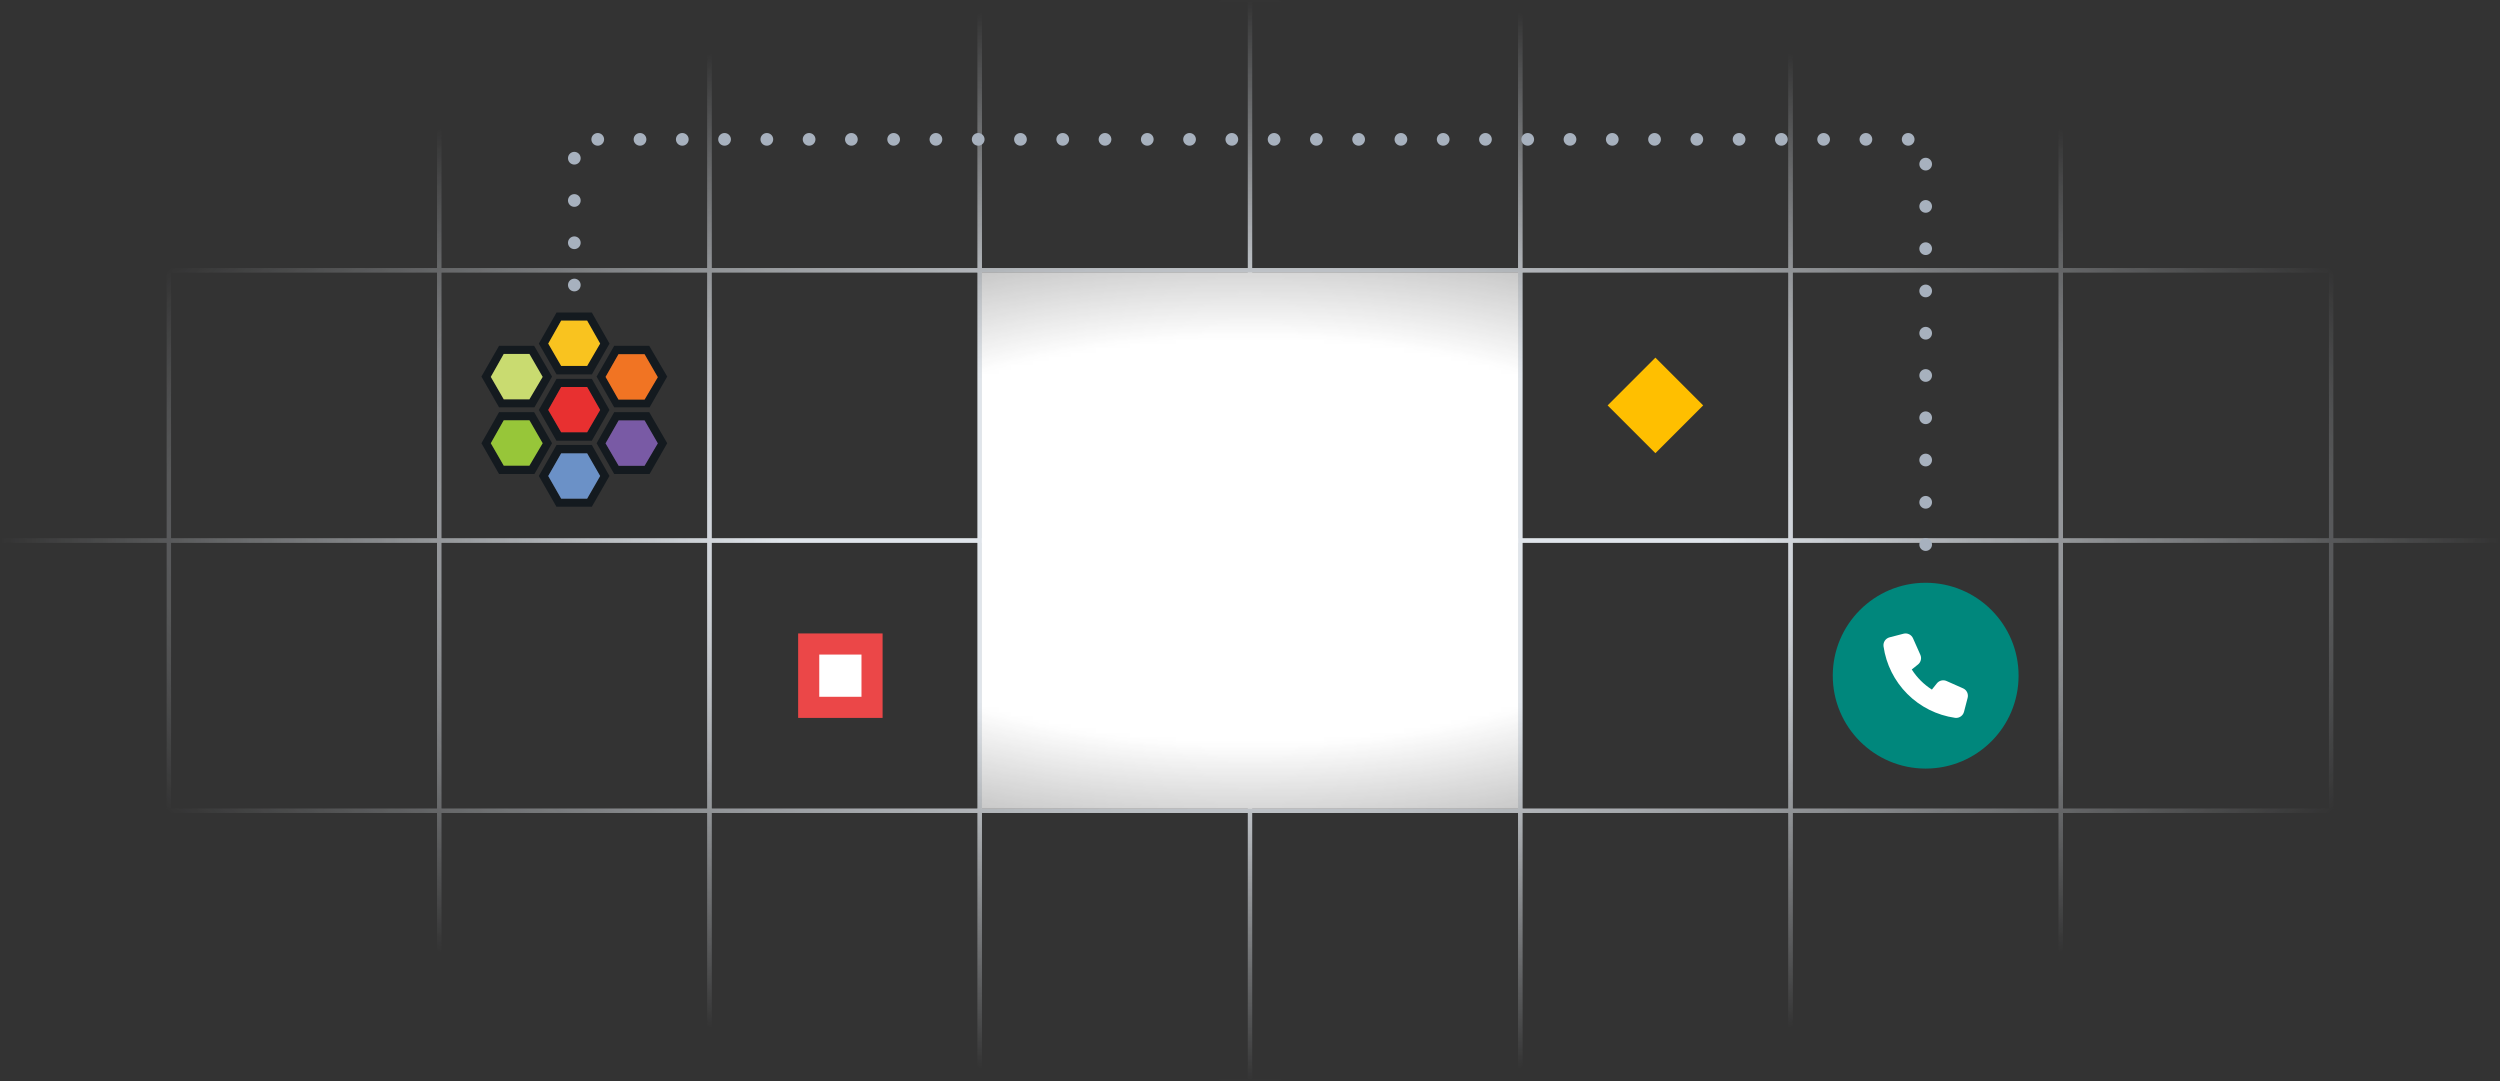 <svg width="592" height="256" viewBox="0 0 592 256" fill="none" xmlns="http://www.w3.org/2000/svg">
<rect x="0" y="0" width="592" height="256" fill="#333333" stroke="none"/>
<mask id="mask0_3305_6573" style="mask-type:alpha" maskUnits="userSpaceOnUse" x="0" y="0" width="592" height="256">
<rect width="592" height="256" fill="url(#paint0_radial_3305_6573)"/>
</mask>
<g mask="url(#mask0_3305_6573)">
<rect x="-24" width="64" height="64" stroke="#E0E5EB"/>
<rect x="40" width="64" height="64" stroke="#E0E5EB"/>
<rect x="104" width="64" height="64" stroke="#E0E5EB"/>
<rect x="168" width="64" height="64" stroke="#E0E5EB"/>
<rect x="232" width="64" height="64" stroke="#E0E5EB"/>
<rect x="296" width="64" height="64" stroke="#E0E5EB"/>
<rect x="360" width="64" height="64" stroke="#E0E5EB"/>
<rect x="424" width="64" height="64" stroke="#E0E5EB"/>
<rect x="488" width="64" height="64" stroke="#E0E5EB"/>
<rect x="552" width="64" height="64" stroke="#E0E5EB"/>
<rect x="-24" y="64" width="64" height="64" stroke="#E0E5EB"/>
<rect x="40" y="64" width="64" height="64" stroke="#E0E5EB"/>
<rect x="104" y="64" width="64" height="64" stroke="#E0E5EB"/>
<rect x="168" y="64" width="64" height="64" stroke="#E0E5EB"/>
<rect x="232" y="64" width="64" height="64" stroke="#E0E5EB"/>
<rect x="296" y="64" width="64" height="64" stroke="#E0E5EB"/>
<rect x="360" y="64" width="64" height="64" stroke="#E0E5EB"/>
<rect x="424" y="64" width="64" height="64" stroke="#E0E5EB"/>
<rect x="488" y="64" width="64" height="64" stroke="#E0E5EB"/>
<rect x="552" y="64" width="64" height="64" stroke="#E0E5EB"/>
<rect x="-24" y="128" width="64" height="64" stroke="#E0E5EB"/>
<rect x="40" y="128" width="64" height="64" stroke="#E0E5EB"/>
<rect x="104" y="128" width="64" height="64" stroke="#E0E5EB"/>
<rect x="168" y="128" width="64" height="64" stroke="#E0E5EB"/>
<rect x="232" y="128" width="64" height="64" stroke="#E0E5EB"/>
<rect x="296" y="128" width="64" height="64" stroke="#E0E5EB"/>
<rect x="360" y="128" width="64" height="64" stroke="#E0E5EB"/>
<rect x="424" y="128" width="64" height="64" stroke="#E0E5EB"/>
<rect x="488" y="128" width="64" height="64" stroke="#E0E5EB"/>
<rect x="552" y="128" width="64" height="64" stroke="#E0E5EB"/>
<rect x="-24" y="192" width="64" height="64" stroke="#E0E5EB"/>
<rect x="40" y="192" width="64" height="64" stroke="#E0E5EB"/>
<rect x="104" y="192" width="64" height="64" stroke="#E0E5EB"/>
<rect x="168" y="192" width="64" height="64" stroke="#E0E5EB"/>
<rect x="232" y="192" width="64" height="64" stroke="#E0E5EB"/>
<rect x="296" y="192" width="64" height="64" stroke="#E0E5EB"/>
<rect x="360" y="192" width="64" height="64" stroke="#E0E5EB"/>
<rect x="424" y="192" width="64" height="64" stroke="#E0E5EB"/>
<rect x="488" y="192" width="64" height="64" stroke="#E0E5EB"/>
<rect x="552" y="192" width="64" height="64" stroke="#E0E5EB"/>
<rect x="232.5" y="64.5" width="127" height="127" fill="white"/>
</g>
<rect x="191.5" y="152.5" width="15" height="15" fill="white" stroke="#EB4748" stroke-width="5"/>
<rect x="380.686" y="96" width="16" height="16" transform="rotate(-45 380.686 96)" fill="#FFBF00"/>
<circle cx="456" cy="160" r="22" fill="#00877C"/>
<g clip-path="url(#clip0_3305_6573)">
<path d="M464.857 163L460.936 161.26C460.548 161.089 460.114 161.05 459.702 161.15C459.29 161.25 458.922 161.483 458.656 161.813L457.472 163.294C455.554 162.074 453.927 160.447 452.706 158.529L454.186 157.347C454.517 157.081 454.751 156.713 454.851 156.3C454.952 155.887 454.913 155.453 454.741 155.064L452.999 151.143C452.814 150.726 452.488 150.389 452.077 150.191C451.667 149.993 451.199 149.947 450.758 150.062L447.443 150.923C446.986 151.042 446.588 151.325 446.326 151.718C446.063 152.111 445.954 152.587 446.018 153.055C446.632 157.327 448.613 161.285 451.665 164.336C454.716 167.387 458.674 169.368 462.946 169.982C463.033 169.994 463.122 170 463.211 170C463.637 170 464.052 169.858 464.39 169.597C464.727 169.336 464.969 168.971 465.077 168.558L465.937 165.242C466.053 164.801 466.008 164.333 465.81 163.922C465.612 163.511 465.274 163.184 464.857 163V163Z" fill="white"/>
</g>
<path d="M136 67.5V33H456V133" stroke="#A7B1BE" stroke-width="3" stroke-linecap="round" stroke-linejoin="round" stroke-dasharray="0.01 10"/>
<path d="M140.144 89.709H131.788L127.592 97.074L131.769 104.364H140.143L144.32 97.074L140.144 89.709ZM139.03 102.365H132.88L129.817 97.055L132.882 91.688H139.032L142.097 97.055L139.03 102.365Z" fill="#141A1F"/>
<path d="M129.82 97.075L132.885 102.367H139.035L142.119 97.075L139.035 91.634H132.885L129.82 97.075Z" fill="#E83030"/>
<path d="M140.144 105.364H131.788L127.592 112.71L131.769 120H140.143L144.32 112.71L140.144 105.364ZM139.03 118.077H132.88L129.817 112.766L132.882 107.399H139.032L142.097 112.766L139.03 118.077Z" fill="#141A1F"/>
<path d="M129.82 112.71L132.885 118.077H139.035L142.119 112.71L139.035 107.344H132.885L129.82 112.71Z" fill="#6B91C7"/>
<path d="M140.144 74H131.788L127.592 81.365L131.788 88.655H140.162L144.339 81.365L140.144 74ZM139.03 86.656H132.88L129.817 81.346L132.882 75.924H139.032L142.097 81.291L139.03 86.656Z" fill="#141A1F"/>
<path d="M129.82 81.364L132.885 86.656H139.035L142.119 81.364L139.035 75.923H132.885L129.82 81.364Z" fill="#F9C31F"/>
<path d="M153.738 97.593H145.448L141.271 104.958L145.448 112.248H153.823L157.999 104.958L153.738 97.593ZM152.623 110.28H146.473L143.409 104.97L146.473 99.603H152.623L155.688 104.97L152.623 110.28Z" fill="#141A1F"/>
<path d="M143.394 104.985L146.503 110.295H152.636L155.775 104.985L152.636 99.544H146.503L143.394 104.985Z" fill="#795AA5"/>
<path d="M153.738 81.883H145.448L141.271 89.173L145.448 96.462H153.823L157.999 89.173L153.738 81.883ZM152.623 94.558H146.473L143.409 89.247L146.473 83.88H152.623L155.688 89.247L152.623 94.558Z" fill="#141A1F"/>
<path d="M143.395 89.251L146.454 94.633H152.636L155.776 89.323L152.636 83.882L146.454 83.882L143.395 89.251Z" fill="#F17423"/>
<path d="M126.479 97.593H118.177L114 104.958L118.177 112.248H126.551L130.728 104.958L126.479 97.593ZM125.365 110.269H119.289L116.224 104.958L119.289 99.591H125.439L128.504 104.958L125.365 110.269Z" fill="#141A1F"/>
<path d="M116.223 104.956L119.287 110.267H125.363L128.502 104.956L125.363 99.516H119.287L116.223 104.956Z" fill="#97C639"/>
<path d="M126.479 81.883H118.177L114 89.173L118.177 96.462H126.551L130.728 89.173L126.479 81.883ZM125.365 94.559H119.289L116.224 89.248L119.289 83.881H125.439L128.504 89.248L125.365 94.559Z" fill="#141A1F"/>
<path d="M116.223 89.247L119.287 94.558H125.363L128.502 89.247L125.363 83.807H119.287L116.223 89.247Z" fill="#C9DB70"/>
<defs>
<radialGradient id="paint0_radial_3305_6573" cx="0" cy="0" r="1" gradientUnits="userSpaceOnUse" gradientTransform="translate(296 128) rotate(90) scale(128 296)">
<stop offset="0.375" stop-color="#F6F7F8"/>
<stop offset="1" stop-color="#F6F7F8" stop-opacity="0"/>
</radialGradient>
<clipPath id="clip0_3305_6573">
<rect width="20" height="20" fill="white" transform="translate(446 150)"/>
</clipPath>
</defs>
</svg>
